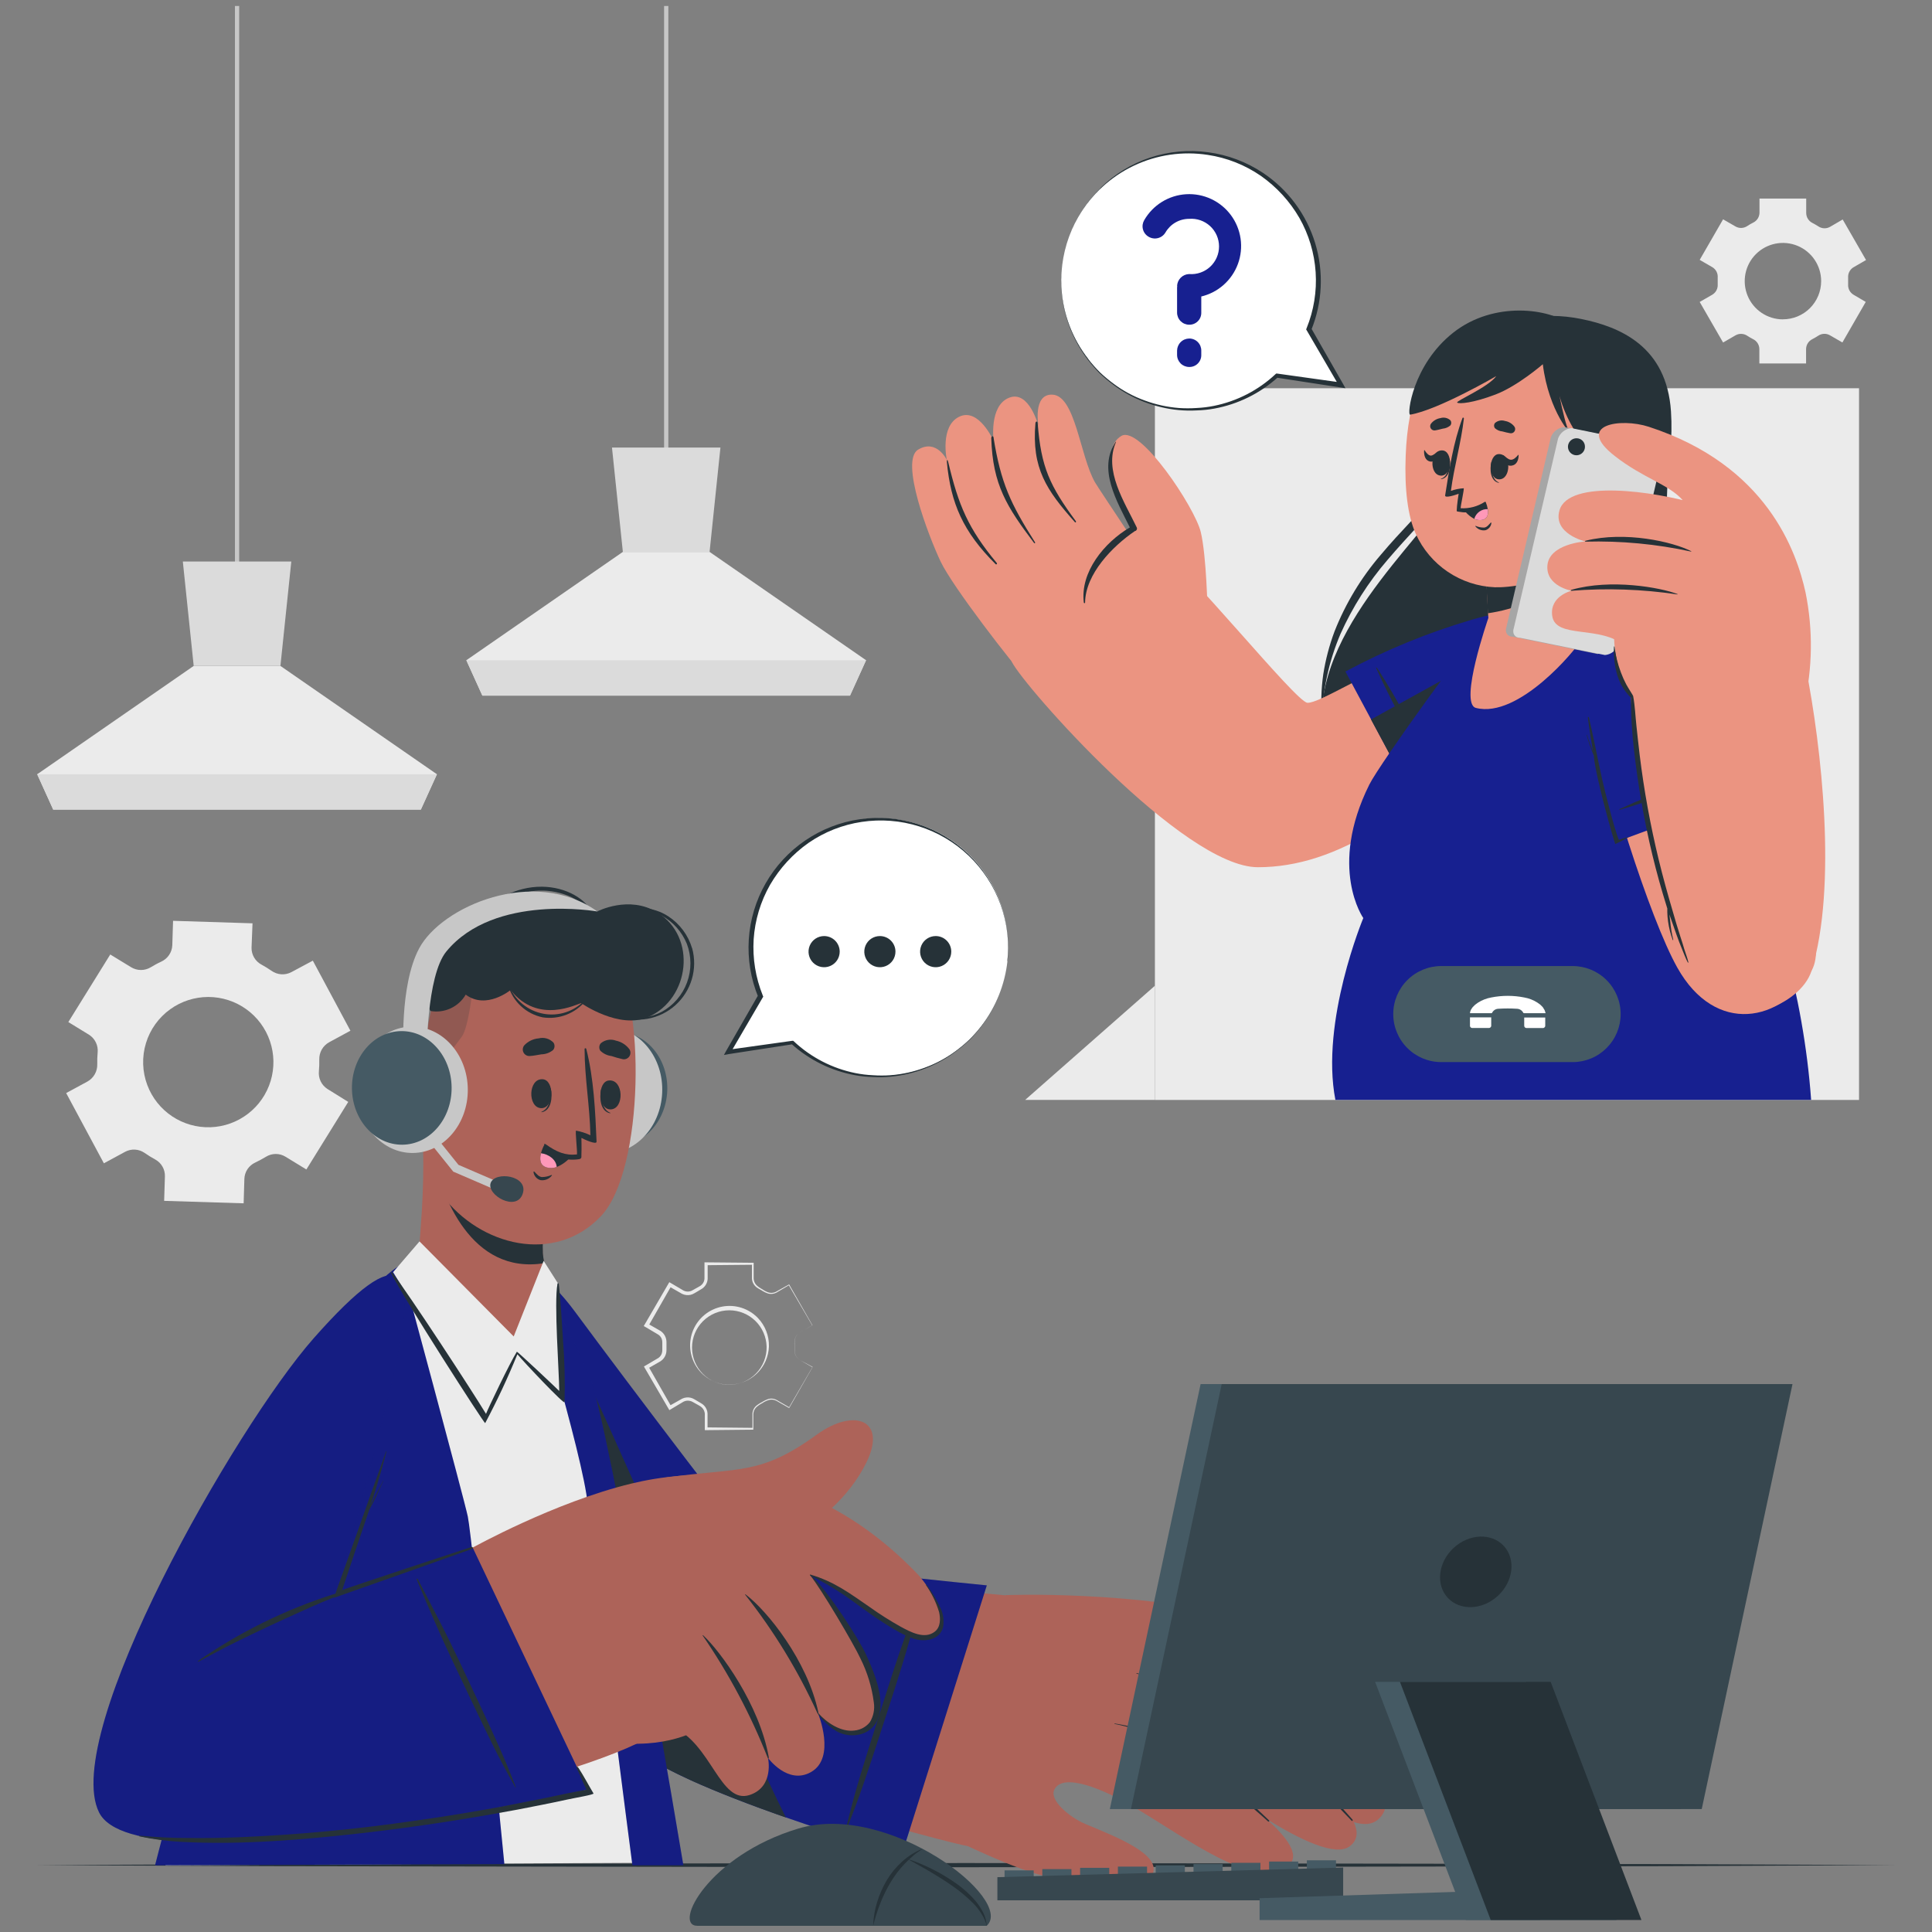 <svg width="250" height="250" viewBox="0 0 250 250" fill="none" xmlns="http://www.w3.org/2000/svg">
<rect x="0" y="0" width="250" height="250" fill="#808080" stroke="none"/>
<path d="M30.951 0.775H30.401V75.255H30.951V0.775Z" fill="#C7C7C7"/>
<path d="M56.538 100.188L54.46 104.76H6.886L4.814 100.188L25.065 86.169H36.287L56.538 100.188Z" fill="#EBEBEB"/>
<path d="M37.694 72.661L36.287 86.169H25.065L23.658 72.661H37.694Z" fill="#DBDBDB"/>
<path d="M56.538 100.188L54.455 104.76H6.886L4.809 100.188H56.538Z" fill="#DBDBDB"/>
<path d="M86.482 0.775H85.933V60.505H86.482V0.775Z" fill="#C7C7C7"/>
<path d="M112.069 85.433L109.992 90.01H62.418L60.346 85.433L80.597 71.414H91.819L112.069 85.433Z" fill="#EBEBEB"/>
<path d="M93.225 57.911L91.819 71.414H80.597L79.19 57.911H93.225Z" fill="#DBDBDB"/>
<path d="M112.069 85.438L109.987 90.01H62.418L60.34 85.438H112.069Z" fill="#DBDBDB"/>
<path d="M14.267 123.511L8.842 132.254L11.535 133.903C11.913 134.148 12.215 134.493 12.409 134.899C12.603 135.306 12.681 135.757 12.634 136.205C12.59 136.704 12.574 137.205 12.585 137.706C12.6 138.161 12.489 138.612 12.264 139.009C12.039 139.406 11.709 139.733 11.31 139.953L8.562 141.442L13.442 150.532L16.19 149.043C16.581 148.833 17.022 148.735 17.465 148.759C17.908 148.783 18.336 148.929 18.701 149.18C19.15 149.493 19.616 149.782 20.097 150.043C20.488 150.258 20.811 150.577 21.03 150.966C21.25 151.354 21.357 151.795 21.339 152.241L21.24 155.39L31.528 155.709L31.621 152.549C31.636 152.102 31.774 151.669 32.02 151.296C32.267 150.923 32.612 150.627 33.017 150.439C33.259 150.323 33.495 150.202 33.731 150.076C33.968 149.949 34.199 149.818 34.424 149.68C34.803 149.447 35.24 149.323 35.685 149.323C36.13 149.323 36.567 149.447 36.946 149.68L39.645 151.329L45.063 142.586L42.365 140.909C41.987 140.664 41.684 140.32 41.49 139.913C41.296 139.507 41.219 139.055 41.266 138.607C41.31 138.11 41.326 137.611 41.315 137.112C41.3 136.656 41.412 136.204 41.638 135.807C41.864 135.411 42.196 135.084 42.596 134.864L45.343 133.375L40.48 124.308L37.699 125.797C37.296 126.008 36.842 126.103 36.388 126.071C35.933 126.039 35.497 125.881 35.127 125.616C34.715 125.33 34.286 125.066 33.852 124.83C33.452 124.621 33.118 124.305 32.888 123.916C32.658 123.528 32.541 123.083 32.55 122.631L32.676 119.477L22.394 119.153L22.295 122.313C22.277 122.764 22.133 123.201 21.881 123.576C21.629 123.95 21.278 124.247 20.866 124.434C20.636 124.538 20.41 124.654 20.185 124.775C19.96 124.896 19.74 125.022 19.526 125.154C19.14 125.391 18.695 125.517 18.242 125.517C17.789 125.517 17.345 125.391 16.959 125.154L14.267 123.511ZM22.037 130.589C23.468 129.562 25.185 129.01 26.946 129.008C28.707 129.007 30.425 129.558 31.857 130.583C33.289 131.608 34.365 133.056 34.932 134.723C35.499 136.391 35.53 138.194 35.02 139.88C34.51 141.566 33.485 143.049 32.088 144.123C30.692 145.196 28.994 145.805 27.234 145.864C25.473 145.923 23.739 145.429 22.273 144.452C20.808 143.474 19.686 142.063 19.064 140.415C18.409 138.678 18.345 136.774 18.882 134.997C19.42 133.22 20.529 131.671 22.037 130.589Z" fill="#EBEBEB"/>
<path d="M239.856 38.144C239.625 38.009 239.437 37.813 239.312 37.577C239.186 37.341 239.129 37.075 239.147 36.809C239.147 36.66 239.147 36.512 239.147 36.364C239.147 36.215 239.147 36.061 239.147 35.913C239.129 35.646 239.186 35.38 239.312 35.145C239.437 34.909 239.625 34.712 239.856 34.578L241.466 33.649L238.443 28.401L236.811 29.351C236.579 29.484 236.315 29.55 236.048 29.54C235.78 29.53 235.521 29.446 235.3 29.296C235.047 29.137 234.789 28.983 234.519 28.846C234.282 28.726 234.081 28.544 233.941 28.318C233.8 28.092 233.725 27.831 233.723 27.565V25.691H227.678V27.543C227.671 27.807 227.592 28.064 227.45 28.286C227.307 28.508 227.107 28.686 226.87 28.802C226.6 28.939 226.32 29.093 226.089 29.252C225.868 29.402 225.609 29.486 225.342 29.496C225.074 29.506 224.81 29.44 224.578 29.307L222.968 28.379L219.94 33.627L221.556 34.561C221.791 34.696 221.982 34.894 222.109 35.133C222.235 35.373 222.291 35.643 222.27 35.913C222.27 36.061 222.27 36.21 222.27 36.358C222.27 36.506 222.27 36.655 222.27 36.803C222.288 37.071 222.23 37.339 222.104 37.575C221.978 37.812 221.788 38.009 221.556 38.144L219.94 39.073L222.968 44.321L224.573 43.392C224.804 43.26 225.068 43.194 225.335 43.203C225.602 43.211 225.861 43.294 226.084 43.442C226.337 43.609 226.599 43.761 226.87 43.898C227.107 44.017 227.306 44.2 227.446 44.426C227.586 44.652 227.66 44.913 227.661 45.178V47.03H233.706V45.173C233.708 44.907 233.784 44.646 233.924 44.42C234.065 44.194 234.265 44.012 234.503 43.892C234.773 43.754 235.035 43.602 235.289 43.436C235.51 43.288 235.769 43.206 236.035 43.197C236.301 43.188 236.564 43.254 236.795 43.387L238.405 44.315L241.427 39.067L239.856 38.144ZM230.711 41.326C229.733 41.326 228.777 41.036 227.963 40.492C227.15 39.949 226.516 39.176 226.142 38.273C225.767 37.369 225.669 36.374 225.86 35.415C226.051 34.456 226.522 33.574 227.214 32.883C227.905 32.191 228.787 31.72 229.746 31.529C230.706 31.338 231.7 31.436 232.604 31.811C233.508 32.185 234.28 32.819 234.823 33.632C235.367 34.446 235.657 35.402 235.657 36.38C235.656 37.03 235.527 37.674 235.277 38.275C235.027 38.875 234.662 39.421 234.201 39.88C233.74 40.339 233.193 40.702 232.591 40.949C231.989 41.196 231.345 41.323 230.695 41.32L230.711 41.326Z" fill="#EBEBEB"/>
<path d="M103.524 176.003C103.309 175.877 103.13 175.698 103.005 175.482C102.879 175.266 102.812 175.022 102.809 174.773C102.809 174.525 102.809 174.283 102.809 174.036C102.783 173.788 102.798 173.537 102.853 173.294C102.914 173.051 103.04 172.829 103.216 172.651C103.403 172.488 103.61 172.349 103.832 172.239L105.112 171.492V171.519L102.057 166.287H102.128L100.446 167.277C100.137 167.431 99.784 167.474 99.446 167.398C99.129 167.299 98.827 167.154 98.55 166.969L98.133 166.733C97.979 166.652 97.839 166.546 97.721 166.419C97.477 166.166 97.329 165.836 97.303 165.485V163.534L97.429 163.661L91.384 163.716L91.571 163.534V165.491C91.554 165.771 91.465 166.043 91.313 166.28C91.161 166.516 90.951 166.71 90.703 166.843L90.291 167.09L89.879 167.332C89.719 167.432 89.545 167.506 89.362 167.551C88.992 167.633 88.605 167.588 88.263 167.425L86.559 166.452L86.889 166.364L83.883 171.624L83.784 171.255L85.488 172.234C85.727 172.398 85.922 172.62 86.053 172.879C86.185 173.139 86.249 173.427 86.241 173.717V174.201V174.679C86.244 174.865 86.218 175.051 86.164 175.229C86.049 175.6 85.811 175.92 85.488 176.135L83.784 177.114L83.878 176.767L86.878 182.027L86.57 181.944L88.279 180.982C88.623 180.822 89.01 180.781 89.379 180.867C89.555 180.913 89.724 180.985 89.879 181.081L90.296 181.329L90.708 181.57C90.868 181.658 91.013 181.772 91.137 181.906C91.385 182.176 91.532 182.523 91.555 182.889V184.851L91.406 184.703L97.451 184.763L97.364 184.851V182.9C97.389 182.558 97.533 182.236 97.77 181.988C98.019 181.769 98.297 181.584 98.594 181.439C98.869 181.258 99.167 181.116 99.479 181.015C99.807 180.937 100.152 180.978 100.452 181.131L102.139 182.109H102.101L105.145 176.872L103.524 176.003ZM103.524 176.003L105.134 176.927L102.128 182.18V182.208L100.435 181.246C100.148 181.107 99.822 181.072 99.512 181.147C99.195 181.243 98.894 181.388 98.622 181.576C98.335 181.721 98.071 181.906 97.836 182.125C97.623 182.356 97.497 182.653 97.479 182.966V184.912V185H97.391L91.346 185.06H91.203V184.873V182.933C91.18 182.647 91.06 182.377 90.862 182.169C90.762 182.067 90.647 181.98 90.522 181.911L90.093 181.669L89.664 181.428C89.544 181.355 89.412 181.303 89.274 181.274C88.998 181.212 88.709 181.247 88.455 181.373L86.807 182.356L86.614 182.472L86.499 182.274L83.449 177.042L83.323 176.822L83.542 176.696L85.191 175.723C85.41 175.573 85.571 175.351 85.647 175.097C85.685 174.968 85.703 174.835 85.702 174.701V174.206V173.712C85.703 173.578 85.685 173.445 85.647 173.316C85.57 173.063 85.407 172.845 85.186 172.701L83.537 171.723L83.3 171.591L83.438 171.36L86.482 166.128L86.609 165.914L86.818 166.035L88.466 167.007C88.712 167.128 88.991 167.161 89.258 167.101C89.392 167.073 89.521 167.021 89.637 166.947L90.066 166.705L90.5 166.463C90.622 166.399 90.733 166.315 90.829 166.216C91.024 166.014 91.141 165.749 91.159 165.469V163.54V163.347H91.34L97.385 163.402H97.523V163.529V165.469C97.543 165.771 97.665 166.058 97.869 166.282C98.1 166.501 98.361 166.686 98.644 166.832C98.903 167.016 99.188 167.161 99.49 167.26C99.791 167.331 100.107 167.299 100.386 167.167L102.084 166.216L102.128 166.189V166.233L105.134 171.492L103.848 172.228C103.627 172.335 103.422 172.472 103.238 172.635C103.062 172.806 102.937 173.023 102.875 173.261C102.818 173.502 102.801 173.751 102.826 173.998C102.826 174.245 102.826 174.492 102.826 174.734C102.82 174.988 102.882 175.24 103.004 175.463C103.127 175.685 103.306 175.872 103.524 176.003Z" fill="#EBEBEB"/>
<path d="M94.379 179.185C93.538 179.182 92.71 178.97 91.97 178.569C91.23 178.168 90.601 177.59 90.138 176.886C89.676 176.183 89.395 175.376 89.321 174.537C89.246 173.699 89.38 172.855 89.711 172.081C90.042 171.307 90.559 170.627 91.217 170.101C91.875 169.576 92.652 169.221 93.48 169.069C94.308 168.918 95.16 168.973 95.962 169.231C96.763 169.488 97.488 169.94 98.072 170.546C99.017 171.534 99.531 172.856 99.501 174.223C99.457 175.547 98.901 176.803 97.95 177.725C96.999 178.648 95.727 179.165 94.401 179.169L94.379 179.185ZM94.379 179.185C95.023 179.185 95.66 179.056 96.252 178.805C96.845 178.555 97.382 178.188 97.831 177.728C98.28 177.267 98.632 176.721 98.868 176.122C99.102 175.523 99.215 174.883 99.199 174.239C99.162 172.984 98.637 171.793 97.737 170.918C96.836 170.042 95.63 169.553 94.374 169.552C93.094 169.552 91.867 170.06 90.962 170.965C90.057 171.87 89.549 173.097 89.549 174.377C89.549 175.656 90.057 176.884 90.962 177.789C91.867 178.693 93.094 179.202 94.374 179.202L94.379 179.185Z" fill="#EBEBEB"/>
<path d="M4.517 241.345L34.638 241.213L64.759 241.163L125 241.075L185.242 241.163L215.362 241.213L245.483 241.345L215.362 241.482L185.242 241.531L125 241.619L64.759 241.531L34.638 241.482L4.517 241.345Z" fill="#263238"/>
<path d="M240.559 50.24H149.444V142.333H240.559V50.24Z" fill="#EBEBEB"/>
<path d="M191.336 44.684C194.375 41.117 199.579 40.26 204.613 41.276C209.647 42.293 215.675 44.832 216.225 53.251C216.676 60.087 214.576 66.754 214.576 74.381C214.576 82.009 223.21 100.589 209.394 109.657C196.98 117.801 171.827 110.322 171.052 93.555C170.442 80.267 186.203 67.979 187.863 62.72C189.523 57.461 188.006 48.586 191.336 44.684Z" fill="#263238"/>
<path d="M189.066 52.185C188.973 55.988 188.423 59.835 186.868 63.423C186.465 64.332 185.938 65.181 185.302 65.946C184.692 66.715 184.044 67.44 183.395 68.144C182.087 69.567 180.796 70.98 179.548 72.447C177.071 75.322 175.023 78.541 173.47 82.003C171.981 85.483 171.163 89.212 171.058 92.994C170.903 91.085 170.96 89.165 171.228 87.268C171.525 85.362 172.017 83.491 172.695 81.685C174.127 78.066 176.155 74.713 178.696 71.765C179.944 70.276 181.268 68.853 182.587 67.446C183.906 66.039 185.242 64.698 186.06 63.05C186.9 61.364 187.54 59.586 187.967 57.752C188.449 55.921 188.817 54.062 189.066 52.185Z" fill="#263238"/>
<path d="M215.879 58.994C215.785 62.874 215.538 66.748 215.642 70.6C215.688 72.519 215.849 74.433 216.126 76.332C216.412 78.201 216.972 80.069 217.44 81.96C217.907 83.85 218.324 85.768 218.632 87.702C218.929 89.646 219.055 91.612 219.006 93.577C218.916 95.552 218.546 97.504 217.907 99.375C217.169 101.213 216.068 102.884 214.67 104.288C215.895 102.782 216.827 101.059 217.418 99.21C217.93 97.371 218.185 95.469 218.176 93.56C218.02 89.718 217.419 85.906 216.384 82.201C215.945 80.316 215.384 78.448 215.115 76.464C214.863 74.52 214.763 72.56 214.818 70.6C214.934 66.713 215.289 62.837 215.879 58.994Z" fill="#263238"/>
<path d="M195.892 91.621C183.252 105.535 172.937 112.218 162.771 112.218C153.104 112.218 132.452 88.746 130.935 85.652C129.627 82.982 146.581 68.369 149.186 70.188C153.582 73.233 167.684 90.857 169.178 90.939C170.673 91.022 176.18 87.383 189.44 81.174C197.496 77.409 204.685 81.976 195.892 91.621Z" fill="#EB9481"/>
<path d="M132.903 87.966C131.045 85.955 123.247 75.914 121.703 72.639C120.159 69.364 116.416 59.615 118.807 58.181C121.197 56.746 122.516 59.511 122.516 59.511C122.516 59.511 121.587 55.147 124.126 53.922C126.665 52.696 128.578 57.065 128.578 57.065C128.578 57.065 127.951 52.515 130.567 51.471C133.183 50.426 134.381 55.153 134.381 55.153C134.381 55.153 133.612 51.014 136.129 51.064C139.157 51.124 139.712 58.911 141.684 62.401C142.13 63.192 151.901 77.788 151.901 77.788L132.903 87.966Z" fill="#EB9481"/>
<path d="M134.277 54.751C134.7 60.472 135.876 62.907 139.223 67.451C139.288 67.539 139.173 67.655 139.096 67.572C135.398 63.418 133.485 60.582 133.985 54.757C134.024 54.471 134.255 54.477 134.277 54.751Z" fill="#263238"/>
<path d="M128.561 56.614C129.517 62.522 130.759 65.171 133.941 70.188C133.985 70.26 133.87 70.342 133.82 70.276C130.298 65.611 128.451 62.736 128.27 56.708C128.259 56.433 128.517 56.34 128.561 56.614Z" fill="#263238"/>
<path d="M122.692 59.763C124.033 65.418 125.28 68.38 128.984 72.853C129.072 72.963 128.924 73.101 128.831 73.002C124.61 68.803 123.027 65.116 122.527 59.813C122.494 59.461 122.61 59.406 122.692 59.763Z" fill="#263238"/>
<path d="M156.259 79.184C156.259 79.184 156.132 71.991 155.379 68.842C154.626 65.693 147.532 54.999 145.108 56.406C142.014 58.219 144.905 65.198 146.757 68.441C146.757 68.441 139.613 72.639 140.585 78.102C141.558 83.564 156.259 79.184 156.259 79.184Z" fill="#EB9481"/>
<path d="M144.421 57.18C142.773 60.873 145.52 64.968 147.087 68.237C147.112 68.284 147.125 68.337 147.126 68.39C147.127 68.443 147.115 68.496 147.091 68.544C147.068 68.592 147.033 68.633 146.99 68.665C146.947 68.697 146.897 68.718 146.845 68.726C143.954 70.688 140.453 74.288 140.41 77.97C140.41 77.992 140.401 78.013 140.385 78.028C140.37 78.043 140.349 78.052 140.327 78.052C140.305 78.052 140.284 78.043 140.269 78.028C140.253 78.013 140.245 77.992 140.245 77.97C139.756 74.013 142.904 70.188 146.202 68.248C144.553 64.912 141.987 60.692 144.388 57.147L144.421 57.18Z" fill="#263238"/>
<path d="M174.097 86.894L184.252 105.843C184.252 105.843 198.024 92.472 200.222 86.894C202.42 81.317 200.052 77.266 190.253 80.25C184.656 81.909 179.242 84.136 174.097 86.894Z" fill="#172090"/>
<path d="M186.599 101.892C186.099 100.864 185.659 99.803 185.137 98.781C184.615 97.759 184.093 96.748 183.549 95.748C182.45 93.725 181.351 91.697 180.208 89.703C179.559 88.603 178.878 87.471 178.169 86.405C178.141 86.356 178.048 86.405 178.075 86.444C179.938 90.615 182.197 94.61 184.45 98.578C185.104 99.726 185.846 100.82 186.527 101.952C186.549 101.979 186.626 101.93 186.599 101.892Z" fill="#263238"/>
<path d="M200.222 86.894C198.024 92.472 184.252 105.843 184.252 105.843L177.41 93.099L199.98 80.618C201.277 81.97 201.261 84.262 200.222 86.894Z" fill="#263238"/>
<path d="M176.41 118.796C176.41 118.796 170.827 132.161 172.8 142.327H234.36C232.36 114.69 218.583 90.939 210.444 83.251C203.882 77.052 196.974 77.607 192.166 80.778C191.034 81.531 178.543 98.792 177.191 101.523C171.827 112.3 176.41 118.796 176.41 118.796Z" fill="#172090"/>
<path d="M192.594 79.965C192.594 79.965 188.748 91.027 190.979 91.604C196.529 93.033 203.976 83.971 204.421 83.048C204.531 82.811 205.025 76.618 205.393 71.798C205.63 68.699 205.811 66.165 205.811 66.165L192.116 70.864L192.556 79.355L192.594 79.965Z" fill="#EB9481"/>
<path d="M192.094 70.864L192.534 79.355C195.32 78.964 201.448 77.453 205.371 71.798C205.608 68.699 205.789 66.165 205.789 66.165L204.075 66.715L192.094 70.864Z" fill="#263238"/>
<path d="M181.895 58.977C181.73 63.291 182.159 66.781 183.208 69.1C184.108 71.081 185.538 72.774 187.342 73.99C189.145 75.207 191.251 75.899 193.424 75.991C195.073 76.052 199.821 75.618 203.256 73.002C205.927 70.969 207.537 67.303 208.449 60.857C210.537 46.118 203.794 41.161 197.15 40.568C190.506 39.974 182.444 44.107 181.895 58.977Z" fill="#EB9481"/>
<path d="M185.703 55.691C186.049 55.642 186.368 55.543 186.703 55.466C187.068 55.433 187.412 55.285 187.687 55.043C187.756 54.949 187.793 54.835 187.793 54.718C187.793 54.602 187.756 54.488 187.687 54.394C187.516 54.235 187.306 54.124 187.078 54.073C186.85 54.022 186.613 54.032 186.39 54.103C185.916 54.178 185.487 54.427 185.187 54.801C185.116 54.887 185.073 54.993 185.064 55.105C185.055 55.217 185.08 55.328 185.136 55.425C185.192 55.522 185.277 55.599 185.378 55.647C185.479 55.694 185.593 55.71 185.703 55.691Z" fill="#263238"/>
<path d="M195.414 56.059C195.076 56 194.743 55.923 194.414 55.828C194.049 55.798 193.705 55.647 193.435 55.4C193.367 55.306 193.329 55.192 193.329 55.076C193.329 54.959 193.367 54.846 193.435 54.751C193.608 54.593 193.819 54.483 194.048 54.434C194.277 54.385 194.515 54.398 194.738 54.471C195.215 54.547 195.647 54.8 195.947 55.18C196.016 55.268 196.056 55.375 196.063 55.486C196.069 55.598 196.042 55.709 195.984 55.804C195.926 55.899 195.841 55.975 195.739 56.021C195.637 56.066 195.523 56.08 195.414 56.059Z" fill="#263238"/>
<path d="M192.985 59.774C192.985 59.736 193.062 59.824 193.062 59.868C192.979 60.873 193.062 62.066 193.957 62.428C193.957 62.428 193.957 62.489 193.957 62.483C192.836 62.275 192.748 60.714 192.985 59.774Z" fill="#263238"/>
<path d="M193.941 58.758C195.589 58.714 195.546 61.983 194.029 62.027C192.512 62.071 192.594 58.796 193.941 58.758Z" fill="#263238"/>
<path d="M194.584 58.939C194.864 59.126 195.133 59.456 195.485 59.489C195.837 59.522 196.189 59.192 196.452 58.862C196.48 58.829 196.507 58.862 196.507 58.901C196.507 59.527 196.265 60.17 195.59 60.258C194.914 60.346 194.545 59.774 194.391 59.159C194.364 59.027 194.468 58.862 194.584 58.939Z" fill="#263238"/>
<path d="M187.572 59.346C187.572 59.307 187.495 59.395 187.495 59.434C187.495 60.45 187.39 61.632 186.473 61.95C186.445 61.95 186.445 62.011 186.473 62.005C187.599 61.852 187.764 60.302 187.572 59.346Z" fill="#263238"/>
<path d="M186.67 58.285C185.022 58.159 184.906 61.428 186.418 61.544C187.929 61.659 188.033 58.395 186.67 58.285Z" fill="#263238"/>
<path d="M186 58.477C185.736 58.642 185.45 58.944 185.159 58.956C184.868 58.967 184.549 58.598 184.335 58.252C184.335 58.214 184.285 58.252 184.28 58.285C184.241 58.911 184.417 59.566 185.016 59.714C185.615 59.862 185.983 59.324 186.154 58.708C186.165 58.587 186.082 58.411 186 58.477Z" fill="#263238"/>
<path d="M192.886 67.644C192.649 67.891 192.419 68.226 192.056 68.27C191.679 68.273 191.305 68.2 190.957 68.056C190.95 68.05 190.942 68.047 190.933 68.048C190.924 68.048 190.916 68.052 190.91 68.059C190.904 68.065 190.901 68.074 190.902 68.083C190.902 68.091 190.906 68.1 190.913 68.105C191.065 68.299 191.267 68.449 191.497 68.538C191.728 68.627 191.977 68.652 192.221 68.611C192.424 68.547 192.604 68.427 192.74 68.263C192.875 68.099 192.96 67.899 192.985 67.688C192.988 67.675 192.986 67.662 192.981 67.65C192.975 67.639 192.965 67.629 192.954 67.624C192.942 67.619 192.929 67.618 192.916 67.622C192.904 67.625 192.893 67.633 192.886 67.644Z" fill="#263238"/>
<path d="M188.748 63.89C188.748 63.89 188.506 65.402 188.495 66.116C188.495 66.182 188.665 66.215 188.907 66.237C188.907 66.237 188.907 66.237 188.935 66.237C189.541 66.357 190.169 66.309 190.75 66.097C191.331 65.886 191.844 65.52 192.232 65.039C192.281 64.973 192.193 64.896 192.127 64.94C191.204 65.541 190.112 65.831 189.011 65.764C188.968 65.561 189.512 63.193 189.396 63.181C188.834 63.216 188.279 63.329 187.748 63.517C188.16 60.357 189.072 57.29 189.429 54.141C189.429 54.032 189.281 53.993 189.248 54.092C188.061 57.235 187.511 60.862 187 64.11C186.956 64.522 188.44 64.011 188.748 63.89Z" fill="#263238"/>
<path d="M189.363 65.863C189.715 66.402 190.199 66.841 190.77 67.138C191.085 67.288 191.437 67.338 191.781 67.281C192.534 67.144 192.605 66.468 192.518 65.88C192.464 65.567 192.375 65.261 192.254 64.967C191.411 65.567 190.398 65.881 189.363 65.863Z" fill="#263238"/>
<path d="M190.77 67.138C191.085 67.288 191.437 67.338 191.781 67.281C192.534 67.144 192.605 66.468 192.518 65.88C192.127 65.862 191.742 65.977 191.425 66.205C191.108 66.434 190.877 66.762 190.77 67.138Z" fill="#FF98B9"/>
<path d="M208.18 59.532C206.558 59.582 201.959 55.537 201.123 47.767C201.123 47.767 202.36 54.691 202.975 55.664C203.591 56.636 200.404 53.383 199.64 47.129C199.64 47.129 196.397 49.954 193.507 51.053C190.616 52.152 188.808 52.295 188.561 52.097C188.314 51.899 192.562 50.13 193.617 48.668C193.617 48.668 186.071 53.064 182.466 53.658C182.049 53.724 182.752 47.234 188.033 43.057C193.314 38.88 200.574 39.925 203.179 42.013C203.179 42.013 206.025 42.161 209.455 46.035C212.884 49.91 209.922 59.477 208.18 59.532Z" fill="#263238"/>
<path d="M206.042 61.907C206.042 61.907 209.059 57.109 211.219 58.164C213.378 59.219 211.274 66.061 208.85 67.1C208.549 67.256 208.218 67.349 207.88 67.373C207.541 67.398 207.201 67.354 206.88 67.243C206.559 67.133 206.264 66.959 206.012 66.731C205.76 66.503 205.557 66.227 205.415 65.918L206.042 61.907Z" fill="#EB9481"/>
<path d="M210.565 60.126C210.609 60.126 210.614 60.175 210.565 60.192C208.867 60.978 208.037 62.632 207.476 64.33C207.965 63.66 208.647 63.275 209.537 63.846C209.581 63.874 209.537 63.951 209.493 63.94C209.187 63.865 208.866 63.885 208.571 63.997C208.277 64.109 208.023 64.307 207.844 64.566C207.548 65.011 207.298 65.484 207.097 65.979C207.026 66.138 206.74 66.072 206.795 65.891C206.792 65.876 206.792 65.861 206.795 65.847C206.641 63.627 208.207 60.45 210.565 60.126Z" fill="#263238"/>
<path d="M215.208 86.268C221.297 93.297 238.366 118.741 234.41 125.616C230.612 132.21 222.001 134.068 217.044 125.209C213.477 118.873 207.482 99.968 205.992 90.901C204.783 83.559 209.581 79.767 215.208 86.268Z" fill="#EB9481"/>
<path d="M209.521 108.794L229.7 101.38C229.7 101.38 218.374 85.878 213.159 82.927C207.943 79.976 203.602 81.756 205.196 91.873C206.053 97.647 207.503 103.317 209.521 108.794Z" fill="#172090"/>
<path d="M226.117 98.501C225.018 98.858 223.919 99.144 222.82 99.517C221.721 99.891 220.665 100.27 219.599 100.672C217.44 101.474 215.285 102.276 213.148 103.139C211.95 103.623 210.752 104.145 209.581 104.694C209.526 104.694 209.548 104.81 209.581 104.793C213.977 103.529 218.242 101.848 222.484 100.171C223.715 99.682 224.897 99.072 226.111 98.583C226.194 98.561 226.155 98.484 226.117 98.501Z" fill="#263238"/>
<path d="M210.658 108.321C210.259 108.41 209.867 108.531 209.488 108.684C208.938 107.491 207.636 102.249 207.333 100.902C206.729 98.221 206.234 95.511 205.602 92.829C205.602 92.753 205.454 92.775 205.465 92.829C205.652 94.319 205.883 95.803 206.141 97.275C205.866 96.572 205.591 95.863 205.377 95.143C205.379 95.138 205.38 95.133 205.38 95.127C205.379 95.122 205.377 95.117 205.374 95.112C205.371 95.107 205.367 95.103 205.362 95.101C205.358 95.098 205.352 95.097 205.347 95.097C205.341 95.097 205.336 95.098 205.331 95.101C205.326 95.103 205.322 95.107 205.319 95.112C205.316 95.117 205.314 95.122 205.314 95.127C205.313 95.133 205.314 95.138 205.317 95.143C205.566 96.037 205.873 96.915 206.234 97.77C206.449 100.518 208.949 109.25 209.02 109.217C209.586 108.961 210.136 108.673 210.669 108.354C210.73 108.371 210.73 108.316 210.658 108.321Z" fill="#263238"/>
<path d="M200.678 56.592L194.936 81.108C194.688 81.828 195.057 82.405 195.76 82.394L206.723 84.625C207.108 84.59 207.474 84.446 207.779 84.21C208.085 83.975 208.317 83.657 208.449 83.295L214.192 58.78C214.439 58.06 214.071 57.483 213.367 57.499L202.404 55.263C202.02 55.298 201.654 55.441 201.348 55.677C201.042 55.912 200.81 56.23 200.678 56.592Z" fill="#A6A6A6"/>
<path d="M201.618 56.73L195.892 81.245C195.644 81.965 196.013 82.542 196.716 82.531L207.68 84.762C208.063 84.727 208.429 84.585 208.734 84.35C209.04 84.116 209.272 83.799 209.405 83.438L215.126 58.922C215.373 58.197 215.005 57.626 214.302 57.636L203.344 55.4C202.96 55.437 202.595 55.581 202.29 55.817C201.984 56.052 201.752 56.368 201.618 56.73Z" fill="#DBDBDB"/>
<path d="M205.091 57.785C205.097 58.005 205.036 58.221 204.917 58.406C204.798 58.591 204.626 58.736 204.424 58.823C204.222 58.909 203.998 58.933 203.783 58.891C203.567 58.849 203.368 58.743 203.213 58.587C203.058 58.431 202.953 58.232 202.913 58.016C202.872 57.8 202.896 57.577 202.984 57.375C203.071 57.173 203.217 57.002 203.403 56.884C203.589 56.766 203.805 56.707 204.025 56.713C204.308 56.715 204.579 56.828 204.779 57.029C204.979 57.23 205.091 57.502 205.091 57.785Z" fill="#263238"/>
<path d="M219.973 127.429C223.54 134.024 232.981 130.265 234.41 125.615C237.762 114.707 235.685 96.572 233.684 86.444C233.041 83.185 210.905 86.444 211.037 89.966C211.191 94.225 212.983 114.46 219.973 127.429Z" fill="#EB9481"/>
<path d="M233.437 91.285C234.552 86.48 234.619 81.49 233.635 76.656C232.47 71.386 228.661 60.208 213.351 55.224C209.718 54.037 203.701 54.922 208.955 59.01C212.669 61.917 215.901 62.637 217.747 64.726C217.747 64.726 210.229 66.759 209.185 70.441C208.271 73.664 207.586 76.947 207.136 80.267C207.724 80.487 208.326 80.671 208.938 80.816C208.615 84.022 209.361 87.245 211.059 89.983L233.437 91.285Z" fill="#EB9481"/>
<path d="M231.717 71.804C229.442 70.155 224.573 66.649 219.577 65.209C214.038 63.561 202.942 61.967 201.788 66.061C200.942 69.067 205.124 70.062 205.124 70.062C205.124 70.062 200.398 70.359 200.228 73.238C200.074 75.865 203.355 76.442 203.355 76.442C203.355 76.442 200.519 77.112 200.854 79.673C201.261 82.745 207.147 80.833 210.251 83.592C210.949 84.196 231.717 71.804 231.717 71.804Z" fill="#EB9481"/>
<path d="M218.841 71.326C216.445 70.095 210.279 68.704 205.212 69.963C205.097 69.963 205.058 70.089 205.168 70.089C209.757 69.965 214.345 70.397 218.83 71.375C218.857 71.386 218.868 71.337 218.841 71.326Z" fill="#263238"/>
<path d="M217.049 76.865C214.851 76.019 208.449 74.865 203.36 76.316C203.245 76.349 203.212 76.453 203.322 76.448C207.904 76.082 212.514 76.24 217.06 76.92C217.068 76.919 217.074 76.914 217.078 76.908C217.082 76.902 217.084 76.894 217.082 76.887C217.081 76.88 217.077 76.874 217.07 76.869C217.064 76.865 217.057 76.864 217.049 76.865Z" fill="#263238"/>
<path d="M217.951 122.835C217.786 122.285 217.626 121.736 217.451 121.236C217.088 120.136 216.775 119.037 216.456 117.938C215.807 115.74 215.186 113.509 214.642 111.267C213.557 106.798 212.733 102.269 212.175 97.704C212.021 96.44 211.889 95.176 211.752 93.912C211.614 92.648 211.57 91.335 211.329 90.065C211.329 89.999 210.686 89.032 210.433 88.554C210.17 88.057 209.941 87.543 209.746 87.015C209.335 85.939 209.056 84.817 208.916 83.674C208.913 83.667 208.908 83.661 208.902 83.656C208.896 83.652 208.888 83.65 208.88 83.65C208.873 83.65 208.865 83.652 208.859 83.656C208.852 83.661 208.847 83.667 208.845 83.674C208.773 84.975 208.937 86.278 209.328 87.521C209.667 88.56 210.251 89.503 211.032 90.269C211.032 90.433 211.07 92.467 211.136 93.604C211.202 94.742 211.307 95.879 211.433 97.011C211.691 99.287 212.01 101.556 212.411 103.815C213.195 108.384 214.286 112.895 215.675 117.317C215.675 117.389 215.725 117.46 215.747 117.532C215.747 117.696 215.747 117.861 215.747 118.026C215.755 118.433 215.788 118.838 215.846 119.241C215.959 120.041 216.156 120.828 216.434 121.587C216.431 121.594 216.431 121.601 216.431 121.608C216.432 121.615 216.435 121.622 216.439 121.628C216.443 121.634 216.448 121.638 216.455 121.642C216.461 121.645 216.468 121.647 216.475 121.647C216.482 121.647 216.489 121.645 216.495 121.642C216.502 121.638 216.507 121.634 216.511 121.628C216.515 121.622 216.518 121.615 216.519 121.608C216.52 121.601 216.519 121.594 216.516 121.587C216.321 120.793 216.189 119.984 216.121 119.169L216.022 118.334C216.324 119.224 216.643 120.115 216.956 120.999C217.176 121.615 217.401 122.214 217.654 122.813C217.907 123.412 218.104 123.994 218.401 124.549C218.401 124.593 218.489 124.549 218.478 124.516C218.341 123.928 218.121 123.39 217.951 122.835Z" fill="#263238"/>
<path d="M149.444 142.327V127.555L132.655 142.327H149.444Z" fill="#EBEBEB"/>
<path d="M63.16 173.646C67.996 194.688 77.997 219.912 82.267 224.006C87.669 229.183 123.406 238.679 125.187 238.872C129.583 239.317 138.448 207.547 133.743 206.86C126.599 205.827 100.573 204.415 99.018 202.816C97.462 201.217 86.416 187.291 75.129 171.646C67.336 160.836 60.154 160.589 63.16 173.646Z" fill="#AD6359"/>
<path d="M121.648 237.157C122.17 237.421 129.638 241.18 134.255 242.515C137.7 243.515 147.691 246.126 149.169 242.438C150.18 239.932 144.482 237.707 140.492 236.041C138.387 235.162 135.793 232.964 136.414 231.612C137.513 229.249 142.915 231.612 146.476 233.689C153.362 237.69 162.534 244.895 166.738 241.383C168.326 240.064 166.48 237.657 163.782 235.3C168.178 238.047 172.838 240.3 174.657 238.905C175.707 238.108 175.756 237.014 175.174 235.772C176.526 236.212 177.718 236.124 178.554 235.223C179.977 233.728 179.284 231.53 177.724 229.271C177.992 229.243 178.249 229.152 178.475 229.005C178.7 228.858 178.887 228.659 179.021 228.425C182.038 223.825 166.931 210.619 161.715 209.383C146.356 205.728 130.166 206.41 130.166 206.41C124.132 211.251 121.631 237.146 121.648 237.157Z" fill="#AD6359"/>
<path d="M144.234 223.017C147.892 223.588 151.385 224.932 154.483 226.957C158.38 229.529 160.963 232.541 164.227 235.569C164.24 235.586 164.246 235.607 164.246 235.629C164.245 235.65 164.237 235.671 164.222 235.687C164.208 235.703 164.189 235.714 164.168 235.717C164.146 235.721 164.125 235.717 164.106 235.706C162.551 234.266 156.099 228.848 154.434 227.617C151.422 225.351 147.934 223.798 144.234 223.078C144.185 223.072 144.196 223.006 144.234 223.017Z" fill="#263238"/>
<path d="M147.097 216.494C151.137 217.593 155.275 218.692 159.023 220.627C163.122 222.715 166.332 226.122 169.464 229.419C171.362 231.387 173.214 233.402 175.02 235.464C175.091 235.552 174.976 235.69 174.899 235.602C171.697 232.217 168.4 228.919 165.007 225.71C161.867 222.73 158.169 220.399 154.126 218.852C151.818 217.967 149.444 217.269 147.07 216.566C147.037 216.555 147.054 216.483 147.097 216.494Z" fill="#263238"/>
<path d="M151.411 210.795C155.335 211.603 158.759 212.29 162.232 214.389C166.832 217.176 171.272 221.863 172.827 223.528C174.547 225.364 176.207 227.254 177.834 229.172C177.9 229.249 177.768 229.37 177.696 229.293C173.968 225.088 169.972 221.128 165.733 217.439C163.738 215.653 161.481 214.185 159.039 213.087C156.564 212.115 154.01 211.358 151.406 210.823C151.406 210.823 151.378 210.79 151.411 210.795Z" fill="#263238"/>
<path d="M127.693 205.146L116.702 239.965C116.702 239.965 86.944 231.469 81.531 225.606C76.118 219.742 66.056 189.462 63.105 174.783C60.154 160.105 67.573 160.495 74.392 169.722C81.212 178.949 98.193 201.403 99.122 201.893C100.051 202.382 127.693 205.146 127.693 205.146Z" fill="#172090"/>
<path opacity="0.1" d="M127.693 205.146L116.702 239.965C116.702 239.965 86.944 231.469 81.531 225.606C76.118 219.742 66.056 189.462 63.105 174.783C60.154 160.105 67.573 160.495 74.392 169.722C81.212 178.949 98.193 201.403 99.122 201.893C100.051 202.382 127.693 205.146 127.693 205.146Z" fill="black"/>
<path d="M113.844 224.496C115.18 220.39 116.543 216.296 117.719 212.142C118.389 209.784 119.071 207.421 119.719 205.058C119.747 204.965 119.598 204.915 119.565 205.003C118.065 209.07 116.57 213.153 115.257 217.285C113.943 221.418 112.608 225.529 111.355 229.634C110.646 231.986 110.003 234.349 109.437 236.739C109.437 236.783 109.503 236.811 109.519 236.767C111.157 232.75 112.503 228.628 113.844 224.496Z" fill="#263238"/>
<path d="M101.694 235.179L100.375 234.717C97.897 233.832 95.369 232.882 92.989 231.909C92.681 231.788 92.379 231.662 92.082 231.535C91.604 231.337 91.126 231.134 90.665 230.931L89.972 230.628L89.725 230.518L89.01 230.189C88.065 229.755 87.169 229.32 86.334 228.881L85.784 228.573C84.479 227.901 83.248 227.093 82.114 226.161C82.009 226.067 81.905 225.974 81.811 225.88C81.718 225.787 81.619 225.693 81.537 225.606C76.096 219.742 66.061 189.462 63.11 174.783L63.011 174.278V174.168C62.813 173.069 62.638 171.673 62.495 170.178C62.083 162.875 65.539 161.682 69.809 164.892C80.454 187.736 96.759 225.485 101.694 235.179Z" fill="#263238"/>
<path d="M86.257 241.026L21.411 241.367C21.465 239.971 30.698 199.139 38.04 184.071C47.454 164.749 52.328 163.188 55.202 162.155C58.912 160.825 65.517 161.484 67.083 162.226C68.864 163.056 74.524 172.937 76.552 180.186C80.608 194.765 87.169 240.136 86.257 241.026Z" fill="#EBEBEB"/>
<path d="M51.877 163.683C51.877 163.683 60.121 194.21 60.533 196.238C61.154 199.183 65.264 241.213 65.264 241.213L20.064 241.367C20.064 241.367 29.928 202.459 37.27 185.423C45.283 166.738 51.877 163.683 51.877 163.683Z" fill="#172090"/>
<g opacity="0.1">
<path d="M51.877 163.683C51.877 163.683 60.121 194.21 60.533 196.238C61.154 199.183 65.264 241.213 65.264 241.213L20.064 241.367C20.064 241.367 29.928 202.459 37.27 185.423C45.283 166.738 51.877 163.683 51.877 163.683Z" fill="black"/>
</g>
<path d="M67.677 162.699C67.919 163.672 75.519 188.473 76.046 194.655C76.635 201.513 81.833 241.367 81.833 241.367H88.428C88.428 241.367 78.882 184.109 76.261 178.059C70.897 165.71 67.677 162.699 67.677 162.699Z" fill="#172090"/>
<path opacity="0.1" d="M67.677 162.699C67.919 163.672 75.519 188.473 76.046 194.655C76.635 201.513 81.833 241.367 81.833 241.367H88.428C88.428 241.367 78.882 184.109 76.261 178.059C70.897 165.71 67.677 162.699 67.677 162.699Z" fill="black"/>
<path d="M43.343 170.821C32.484 182.455 6.084 226.595 14.459 234.646C22.834 242.697 69.331 231.859 82.388 225.633C86.274 223.787 71.513 199.563 66.946 198.997C63.143 198.529 43.711 207.416 43.145 206.3C42.513 205.036 45.602 195.71 50.289 178.823C55.669 159.358 48.146 165.677 43.343 170.821Z" fill="#AD6359"/>
<path d="M86.246 191.182C95.687 189.863 98.336 190.979 105.695 185.637C110.536 182.131 114.856 183.719 112.091 189.286C107.574 198.398 95.748 202.651 91.209 202.948L86.246 191.182Z" fill="#AD6359"/>
<path d="M61.165 200.26C61.165 200.26 71.776 194.369 81.701 191.973C88.56 190.325 103.892 188.374 118.565 203.514C122.044 207.102 124.456 214.686 116.647 210.889C111.097 208.19 108.404 204.805 104.881 203.822C104.881 203.822 106.805 213.829 103.073 217.176C99.812 220.1 96.347 222.789 92.703 225.221C92.104 224.657 91.543 224.055 91.022 223.418C91.022 223.418 87.241 226.216 80.13 225.534L61.165 200.26Z" fill="#AD6359"/>
<path d="M88.505 191.468C91.802 193.177 98.677 196.919 103.249 201.942C108.332 207.525 116.614 219.637 112.454 223.374C109.41 226.095 105.859 221.726 105.859 221.726C105.859 221.726 108.228 227.457 104.936 229.309C101.941 231.002 99.38 227.474 99.38 227.474C99.38 227.474 100.221 231.194 97.017 232.266C93.17 233.552 92.038 225.54 87.01 223.473C85.861 222.979 88.505 191.468 88.505 191.468Z" fill="#AD6359"/>
<path d="M96.462 206.305C99.281 208.421 104.458 214.867 105.887 221.544C105.92 221.698 105.826 221.803 105.766 221.671C103.284 216.206 100.146 211.063 96.424 206.355C96.38 206.305 96.424 206.305 96.462 206.305Z" fill="#263238"/>
<path d="M90.978 211.598C93.225 213.675 98.265 220.555 99.479 227.375C99.507 227.529 99.402 227.628 99.353 227.49C97.152 221.906 94.326 216.589 90.928 211.642C90.895 211.609 90.928 211.57 90.978 211.598Z" fill="#263238"/>
<path d="M104.881 203.756C107.959 204.662 109.959 206.174 112.575 207.976C113.848 208.886 115.171 209.724 116.537 210.488C117.79 211.163 119.642 212.186 120.972 211.125C121.719 210.537 121.708 209.476 121.522 208.614C121.146 207.365 120.575 206.183 119.829 205.113C119.829 205.069 119.867 205.02 119.9 205.058C120.62 206.033 121.239 207.079 121.747 208.179C122.08 208.934 122.177 209.77 122.027 210.581C121.571 212.274 119.571 212.499 118.18 212.032C117.338 211.722 116.528 211.33 115.762 210.861C115.015 210.433 114.29 209.971 113.564 209.487C112.102 208.498 110.701 207.427 109.25 206.421C107.841 205.475 106.372 204.619 104.854 203.86C104.842 203.854 104.833 203.845 104.828 203.833C104.822 203.822 104.821 203.809 104.824 203.796C104.828 203.784 104.835 203.773 104.845 203.766C104.856 203.758 104.869 203.755 104.881 203.756Z" fill="#263238"/>
<path d="M111.327 214.582C110.531 212.829 106.217 205.52 104.821 203.827C104.816 203.819 104.814 203.809 104.815 203.799C104.816 203.789 104.82 203.78 104.827 203.773C104.834 203.766 104.843 203.762 104.853 203.76C104.863 203.759 104.873 203.761 104.881 203.767C107.283 206.042 111.135 212.081 112.025 214.016C112.916 215.95 113.938 218.374 113.938 220.5C113.938 223.715 111.806 224.347 111.02 224.484C110.079 224.655 109.109 224.496 108.272 224.034C107.293 223.436 106.447 222.643 105.788 221.704C105.755 221.66 105.816 221.599 105.854 221.643C106.953 222.913 108.822 224.16 110.564 223.929C110.95 223.893 111.325 223.779 111.667 223.595C112.009 223.411 112.31 223.16 112.553 222.858C113.029 222.085 113.212 221.166 113.07 220.269C112.813 218.289 112.224 216.366 111.327 214.582Z" fill="#263238"/>
<path d="M61.165 200.26L76.046 231.585C76.046 231.585 17.838 244.653 12.816 234.519C7.793 224.386 30.401 184.73 40.584 173.179C52.394 159.792 53.9 164.347 51.3 176.212C48.553 188.632 43.316 206.591 43.316 206.591L61.165 200.26Z" fill="#172090"/>
<path opacity="0.1" d="M61.165 200.26L76.046 231.585C76.046 231.585 17.838 244.653 12.816 234.519C7.793 224.386 30.401 184.73 40.584 173.179C52.394 159.792 53.9 164.347 51.3 176.212C48.553 188.632 43.316 206.591 43.316 206.591L61.165 200.26Z" fill="black"/>
<path d="M25.626 214.928C30.995 211.199 36.89 208.293 43.118 206.305C44.882 205.756 46.662 205.234 48.443 204.723C48.498 204.723 48.52 204.794 48.443 204.811C45.337 205.816 42.293 207.001 39.326 208.361C36.362 209.68 33.431 211.052 30.533 212.477C28.884 213.285 27.28 214.17 25.664 215.032C25.653 215.03 25.643 215.025 25.635 215.018C25.627 215.01 25.62 215.001 25.616 214.991C25.612 214.98 25.611 214.969 25.613 214.958C25.614 214.947 25.619 214.937 25.626 214.928Z" fill="#263238"/>
<path d="M61.011 200.178C60.72 200.255 44.799 205.514 44.277 205.756C44.343 205.514 47.201 197.051 47.63 195.809C47.668 195.688 47.706 195.562 47.75 195.441C48.036 194.891 48.333 194.342 48.602 193.792C48.943 193.072 49.284 192.341 49.619 191.594H49.586L48.487 193.721C48.316 194.045 48.157 194.38 47.998 194.716C48.278 193.842 48.547 192.962 48.816 192.078C49.245 190.676 49.63 189.259 50.009 187.841C50.009 187.791 49.954 187.78 49.938 187.841C49.091 190.308 48.168 192.748 47.316 195.216C46.464 197.683 43.189 206.756 43.217 206.756C43.244 206.756 60.747 200.568 61.088 200.431C61.105 200.426 61.12 200.418 61.133 200.406C61.147 200.395 61.158 200.382 61.166 200.367C61.174 200.351 61.179 200.335 61.181 200.317C61.183 200.3 61.181 200.283 61.176 200.266C61.171 200.249 61.163 200.234 61.151 200.221C61.14 200.207 61.127 200.196 61.112 200.188C61.096 200.18 61.08 200.175 61.062 200.173C61.045 200.171 61.028 200.173 61.011 200.178Z" fill="#263238"/>
<path d="M62.083 220.594C60.434 217.104 58.835 213.592 57.071 210.152C56.065 208.201 55.07 206.245 54.048 204.305C54.01 204.234 53.878 204.305 53.911 204.366C55.416 207.938 56.933 211.51 58.604 215.021C60.275 218.533 61.901 222 63.599 225.463C64.567 227.43 65.594 229.366 66.682 231.271C66.682 231.31 66.77 231.271 66.754 231.271C65.369 227.633 63.737 224.122 62.083 220.594Z" fill="#263238"/>
<path d="M76.799 232.068C76.217 231.101 75.481 229.716 74.859 228.771C74.695 228.524 74.502 228.573 74.634 228.831C75.079 229.711 75.448 230.694 75.882 231.579C75.068 231.744 74.233 231.887 73.431 232.057C72.486 232.255 71.546 232.458 70.6 232.651C68.747 233.017 66.893 233.383 65.039 233.75C61.28 234.45 57.507 235.065 53.718 235.596C46.129 236.708 38.488 237.425 30.824 237.745C28.681 237.822 26.532 237.86 24.389 237.833C22.275 237.838 20.162 237.736 18.058 237.525C17.998 237.525 17.987 237.619 18.058 237.63C19.869 238.012 21.706 238.251 23.554 238.344C25.494 238.437 27.439 238.481 29.384 238.459C33.231 238.415 37.117 238.163 40.969 237.811C48.608 237.108 56.224 236.074 63.775 234.739C65.893 234.373 68.005 233.975 70.111 233.546C71.177 233.332 72.238 233.118 73.299 232.882C74.359 232.645 76.898 232.233 76.799 232.068Z" fill="#263238"/>
<path d="M67.688 174.091C63.841 175.152 56.955 169.464 54.142 164.749C53.949 164.424 54.328 160.929 54.587 156.659C54.735 154.071 54.834 151.164 54.735 148.537C54.735 147.987 71.458 151.955 71.458 151.955C71.458 151.955 70.029 157.55 70.227 162.155C70.244 162.525 70.296 162.893 70.381 163.254C70.396 163.312 70.407 163.37 70.414 163.43C70.826 165.469 71.408 173.063 67.688 174.091Z" fill="#AD6359"/>
<path d="M55.757 148.603C56.691 153.043 59.868 163.732 68.716 163.606C69.283 163.6 69.849 163.549 70.408 163.452C70.415 163.391 70.415 163.331 70.408 163.27C70.327 162.909 70.273 162.541 70.249 162.171C70.056 157.561 71.48 151.961 71.48 151.961C71.48 151.961 59.379 149.103 55.757 148.603Z" fill="#263238"/>
<path d="M73.453 140.607C73.266 144.663 76.003 148.081 79.564 148.246C83.125 148.411 86.158 145.245 86.34 141.19C86.521 137.134 83.784 133.716 80.229 133.556C76.673 133.397 73.634 136.551 73.453 140.607Z" fill="#455A64"/>
<path d="M85.686 141.414C85.89 136.902 82.846 133.1 78.886 132.92C74.926 132.741 71.551 136.253 71.347 140.765C71.143 145.277 74.187 149.079 78.147 149.258C82.107 149.437 85.482 145.925 85.686 141.414Z" fill="#C7C7C7"/>
<path d="M56.917 127.495C54.037 132.924 53.856 150.186 57.241 154.703C62.148 161.243 71.793 163.644 77.739 157.396C83.526 151.318 83.361 128.819 79.432 124.549C73.656 118.246 61.17 119.477 56.917 127.495Z" fill="#AD6359"/>
<path d="M71.271 140.838C71.271 140.794 71.177 140.898 71.183 140.948C71.243 142.107 71.123 143.448 70.084 143.855C70.051 143.855 70.056 143.926 70.084 143.921C71.37 143.712 71.513 141.931 71.271 140.838Z" fill="#263238"/>
<path d="M70.205 139.651C68.331 139.552 68.27 143.305 70.002 143.393C71.733 143.481 71.777 139.733 70.205 139.651Z" fill="#263238"/>
<path d="M77.778 140.981C77.778 140.937 77.865 141.041 77.865 141.085C77.811 142.25 77.942 143.591 78.965 143.992C78.998 143.992 78.965 144.064 78.965 144.058C77.695 143.855 77.536 142.074 77.778 140.981Z" fill="#263238"/>
<path d="M78.838 139.81C80.707 139.695 80.795 143.448 79.058 143.553C77.322 143.657 77.266 139.876 78.838 139.81Z" fill="#263238"/>
<path d="M68.523 136.65C69.073 136.623 69.529 136.507 70.051 136.43C70.602 136.42 71.133 136.227 71.562 135.881C71.677 135.749 71.745 135.582 71.755 135.407C71.765 135.232 71.716 135.058 71.617 134.914C71.377 134.661 71.073 134.477 70.738 134.38C70.403 134.283 70.048 134.278 69.71 134.364C68.994 134.421 68.325 134.745 67.836 135.271C67.734 135.397 67.67 135.55 67.652 135.712C67.634 135.873 67.663 136.036 67.736 136.182C67.808 136.327 67.921 136.449 68.061 136.532C68.2 136.615 68.361 136.656 68.523 136.65Z" fill="#263238"/>
<path d="M80.602 137.063C80.101 136.952 79.605 136.815 79.118 136.65C78.578 136.585 78.074 136.344 77.684 135.963C77.586 135.818 77.538 135.645 77.549 135.469C77.56 135.294 77.629 135.128 77.745 134.996C78.013 134.771 78.337 134.621 78.683 134.562C79.029 134.503 79.384 134.537 79.712 134.661C80.415 134.809 81.037 135.212 81.46 135.793C81.542 135.931 81.583 136.09 81.579 136.25C81.574 136.411 81.524 136.567 81.434 136.7C81.344 136.833 81.218 136.938 81.071 137.002C80.924 137.066 80.761 137.087 80.602 137.063Z" fill="#263238"/>
<path d="M69.15 151.615C69.424 151.889 69.699 152.269 70.117 152.312C70.549 152.309 70.976 152.215 71.37 152.038C71.378 152.036 71.386 152.037 71.394 152.039C71.401 152.042 71.408 152.047 71.413 152.053C71.418 152.059 71.421 152.067 71.422 152.075C71.424 152.083 71.423 152.091 71.419 152.098C71.251 152.325 71.024 152.502 70.762 152.609C70.501 152.717 70.215 152.751 69.936 152.708C69.699 152.642 69.488 152.508 69.328 152.322C69.167 152.136 69.065 151.907 69.034 151.664C69.018 151.598 69.106 151.571 69.15 151.615Z" fill="#263238"/>
<path d="M70.43 148.152C70.717 148.617 71.097 149.017 71.546 149.327C71.996 149.637 72.504 149.851 73.04 149.955C73.508 150.055 73.987 150.086 74.464 150.048C74.556 150.045 74.648 150.036 74.739 150.021L74.991 149.982C75.054 149.972 75.111 149.942 75.154 149.896C75.198 149.851 75.226 149.792 75.233 149.73C75.236 149.689 75.236 149.649 75.233 149.609V149.504C75.272 148.609 75.233 147.246 75.233 147.246C75.557 147.416 77.217 148.196 77.195 147.729C77.03 143.849 76.843 139.541 75.86 135.722C75.854 135.697 75.841 135.676 75.821 135.66C75.802 135.645 75.777 135.636 75.752 135.636C75.728 135.636 75.703 135.645 75.684 135.66C75.665 135.676 75.651 135.697 75.645 135.722C75.645 139.453 76.327 143.157 76.398 146.905C75.81 146.62 75.185 146.419 74.541 146.306C74.414 146.344 74.711 148.938 74.662 149.339C74.663 149.354 74.663 149.369 74.662 149.383C73.15 149.548 72.024 149.076 70.584 148.043C70.452 147.982 70.359 148.053 70.43 148.152Z" fill="#263238"/>
<path d="M73.942 149.581C73.442 150.214 72.787 150.706 72.04 151.01C71.628 151.163 71.179 151.184 70.754 151.07C69.831 150.807 69.82 149.971 70.001 149.23C70.103 148.847 70.249 148.479 70.436 148.13C71.42 148.975 72.648 149.483 73.942 149.581Z" fill="#263238"/>
<path d="M72.04 151.01C71.628 151.163 71.179 151.184 70.754 151.07C69.831 150.807 69.82 149.971 70.001 149.229C70.996 149.35 71.969 150.043 72.04 151.01Z" fill="#FF98B9"/>
<path opacity="0.2" d="M54.757 139.684C55.889 139.503 58.604 135.672 59.752 134.15C60.901 132.628 61.566 124.467 61.67 122.609C59.655 123.749 58.005 125.438 56.911 127.478C55.625 129.918 54.883 134.716 54.757 139.684Z" fill="#263238"/>
<path d="M75.711 129.369C75.04 130.105 74.192 130.657 73.248 130.974C72.303 131.29 71.294 131.36 70.315 131.177C69.316 130.993 68.38 130.557 67.597 129.909C66.814 129.262 66.21 128.425 65.841 127.478C65.841 127.418 65.731 127.451 65.754 127.506C66.051 128.537 66.624 129.468 67.411 130.197C68.199 130.926 69.17 131.427 70.221 131.644C71.266 131.802 72.333 131.682 73.316 131.296C74.299 130.91 75.163 130.272 75.821 129.446C75.825 129.432 75.824 129.417 75.819 129.403C75.814 129.389 75.805 129.377 75.793 129.369C75.781 129.361 75.767 129.356 75.752 129.356C75.738 129.356 75.723 129.36 75.711 129.369Z" fill="#263238"/>
<path d="M70.128 114.74C66.737 114.707 63.572 116.482 62.258 118.746C61.529 120.036 61.258 121.536 61.489 123C61.489 123.06 61.615 123.049 61.61 123C61.581 121.709 61.901 120.435 62.534 119.311C63.167 118.186 64.091 117.253 65.21 116.608C66.434 115.858 67.815 115.402 69.246 115.276C70.676 115.15 72.116 115.358 73.453 115.883C74.755 116.365 75.843 117.297 76.519 118.51C76.585 118.636 76.838 118.565 76.788 118.438C75.931 116.284 73.189 114.767 70.128 114.74Z" fill="#263238"/>
<path d="M89.555 122.703C89.052 121.014 87.97 119.557 86.499 118.587C84.46 117.235 82.103 117.35 79.772 117.515C79.759 117.515 79.747 117.52 79.737 117.53C79.728 117.539 79.723 117.551 79.723 117.565C79.723 117.578 79.728 117.59 79.737 117.6C79.747 117.609 79.759 117.614 79.772 117.614C81.762 117.482 83.79 117.46 85.581 118.455C87.072 119.262 88.238 120.561 88.879 122.131C89.489 123.742 89.496 125.518 88.9 127.134C88.305 128.749 87.145 130.095 85.636 130.924C84.756 131.379 83.792 131.649 82.803 131.718C81.815 131.787 80.823 131.653 79.888 131.325C79.811 131.298 79.756 131.402 79.828 131.435C81.09 131.933 82.467 132.069 83.803 131.829C85.139 131.589 86.382 130.982 87.393 130.076C88.403 129.169 89.142 128 89.526 126.698C89.909 125.396 89.923 124.012 89.565 122.703H89.555Z" fill="#263238"/>
<path d="M55.691 130.82C55.691 130.82 52.691 124.648 55.505 121.241C57.098 119.312 62.143 119.752 62.143 119.752C62.143 119.752 63.874 116.911 68.095 116.103C72.315 115.295 77.294 117.938 77.294 117.938C77.294 117.938 81.394 115.79 85.076 118.076C90.214 121.263 89.269 129.226 83.894 131.6C80.124 133.249 75.211 129.809 75.211 129.809C74.722 129.858 69.655 132.661 66.072 128.105C66.072 128.105 62.929 130.699 60.264 128.704C59.81 129.483 59.128 130.103 58.311 130.482C57.493 130.86 56.578 130.978 55.691 130.82Z" fill="#263238"/>
<path d="M57.851 141.772C57.851 141.772 54.999 135.727 52.312 136.628C49.624 137.53 51.114 145.894 53.806 147.465C54.139 147.691 54.513 147.847 54.907 147.924C55.301 148.001 55.707 147.998 56.099 147.914C56.492 147.83 56.864 147.668 57.192 147.437C57.521 147.206 57.799 146.911 58.011 146.57L57.851 141.772Z" fill="#AD6359"/>
<path d="M52.795 139.008C52.751 139.008 52.729 139.063 52.795 139.085C54.675 140.25 55.416 142.311 55.823 144.383C55.356 143.531 54.603 142.981 53.482 143.52C53.471 143.527 53.462 143.538 53.457 143.551C53.452 143.564 53.451 143.579 53.455 143.592C53.459 143.606 53.466 143.617 53.477 143.626C53.488 143.635 53.501 143.64 53.515 143.641C53.89 143.59 54.272 143.656 54.608 143.83C54.945 144.004 55.219 144.278 55.395 144.613C55.679 145.178 55.904 145.771 56.065 146.383C56.131 146.581 56.472 146.537 56.439 146.317C56.441 146.301 56.441 146.284 56.439 146.267C56.9 143.701 55.521 139.75 52.795 139.008Z" fill="#263238"/>
<path d="M64.066 153.945L58.653 151.609L54.301 146.19L55.136 145.515L59.324 150.73L64.495 152.961L64.066 153.945Z" fill="#C7C7C7"/>
<path d="M63.489 153.082C64.039 151.505 68.435 152.087 67.638 154.472C66.842 156.857 62.956 154.648 63.489 153.082Z" fill="#37474F"/>
<path d="M52.229 136.463C52.229 136.463 51.641 127.599 54.235 122.725C57.126 117.279 69.106 112.097 77.316 117.949C77.316 117.949 63.978 115.564 57.763 123.115C55.147 126.291 55.213 136.711 55.213 136.711L52.229 136.463Z" fill="#C7C7C7"/>
<path d="M53.439 149.195C57.402 149.155 60.579 145.462 60.534 140.946C60.489 136.43 57.24 132.801 53.276 132.841C49.312 132.88 46.136 136.573 46.181 141.089C46.226 145.605 49.475 149.234 53.439 149.195Z" fill="#C7C7C7"/>
<path d="M58.439 140.712C58.477 144.773 55.625 148.092 52.064 148.125C48.503 148.158 45.58 144.899 45.541 140.838C45.503 136.777 48.355 133.458 51.916 133.425C55.477 133.392 58.401 136.65 58.439 140.712Z" fill="#455A64"/>
<path d="M70.348 163.155L66.473 172.937L54.284 160.638L50.866 164.617C50.866 164.617 62.819 184.186 62.89 183.301L66.874 174.866L72.711 180.697L72.161 166.002L70.348 163.155Z" fill="#EBEBEB"/>
<path d="M72.854 173.415C72.683 170.992 72.584 168.546 72.304 166.134C72.304 166.051 72.161 166.013 72.139 166.134C71.667 168.48 72.365 177.74 72.365 179.966H72.337C72.095 179.713 66.93 174.838 66.88 174.915C66.017 176.256 63.088 182.395 62.89 182.955C61 179.845 52.998 167.595 50.745 164.655C50.734 164.636 50.716 164.622 50.695 164.617C50.674 164.611 50.652 164.614 50.633 164.625C50.614 164.636 50.6 164.654 50.594 164.675C50.589 164.696 50.592 164.719 50.602 164.738C52.251 168.035 62.638 184.197 62.781 184.153C64.322 181.255 65.715 178.28 66.951 175.24C67.825 176.3 73.035 181.807 73.052 181.444C73.127 178.766 73.061 176.086 72.854 173.415Z" fill="#263238"/>
<path d="M203.498 137.436H186.5C184.852 137.435 183.272 136.779 182.107 135.614C180.941 134.449 180.286 132.869 180.285 131.221C180.285 129.572 180.94 127.992 182.105 126.826C183.271 125.66 184.852 125.005 186.5 125.005H203.498C205.146 125.005 206.727 125.66 207.892 126.826C209.058 127.992 209.713 129.572 209.713 131.221C209.713 132.037 209.552 132.845 209.24 133.599C208.927 134.353 208.47 135.039 207.892 135.616C207.315 136.193 206.63 136.651 205.876 136.963C205.122 137.275 204.314 137.436 203.498 137.436Z" fill="#455A64"/>
<path d="M190.215 131.111C190.227 130.914 190.291 130.725 190.402 130.561L190.556 130.336L190.88 130.012L191.259 129.737C191.781 129.405 192.364 129.179 192.974 129.072C194.38 128.792 195.827 128.792 197.233 129.072C197.835 129.175 198.41 129.397 198.925 129.726C199.057 129.814 199.189 129.913 199.315 130.006L199.634 130.325C199.718 130.446 199.795 130.57 199.865 130.699C199.919 130.831 199.963 130.967 199.997 131.105H197.211C197.189 131.108 197.167 131.104 197.148 131.093C197.129 131.082 197.115 131.065 197.106 131.045C197.03 130.897 196.916 130.772 196.776 130.683C196.637 130.593 196.475 130.542 196.309 130.534C195.499 130.482 194.686 130.482 193.875 130.534C193.71 130.541 193.55 130.591 193.411 130.68C193.272 130.769 193.159 130.893 193.084 131.04C193.084 131.078 193.045 131.105 192.99 131.105H190.215V131.111Z" fill="white"/>
<path d="M190.215 132.666V131.649H192.963C192.963 131.71 192.963 131.776 192.963 131.847V132.666C192.97 132.714 192.966 132.763 192.951 132.809C192.936 132.855 192.911 132.897 192.876 132.931C192.842 132.966 192.8 132.991 192.754 133.006C192.708 133.021 192.659 133.025 192.611 133.018H190.561C190.513 133.026 190.465 133.022 190.419 133.007C190.373 132.992 190.331 132.966 190.297 132.932C190.263 132.897 190.238 132.855 190.224 132.809C190.209 132.763 190.206 132.714 190.215 132.666Z" fill="white"/>
<path d="M197.233 132.699C197.233 132.353 197.233 132.007 197.233 131.666H199.953V131.726C199.953 132.045 199.953 132.369 199.953 132.688C199.958 132.734 199.953 132.781 199.938 132.824C199.923 132.868 199.898 132.908 199.865 132.941C199.832 132.973 199.792 132.998 199.749 133.014C199.705 133.029 199.658 133.034 199.612 133.029H197.54C197.498 133.031 197.455 133.023 197.415 133.007C197.376 132.991 197.34 132.966 197.311 132.935C197.281 132.904 197.259 132.866 197.246 132.826C197.232 132.785 197.228 132.742 197.233 132.699Z" fill="white"/>
<path d="M133.76 242.026H129.99V244.488H133.76V242.026Z" fill="#455A64"/>
<path d="M138.645 241.861H134.875V244.323H138.645V241.861Z" fill="#455A64"/>
<path d="M143.536 241.696H139.766V244.158H143.536V241.696Z" fill="#455A64"/>
<path d="M148.427 241.537H144.657V243.999H148.427V241.537Z" fill="#455A64"/>
<path d="M153.318 241.372H149.548V243.834H153.318V241.372Z" fill="#455A64"/>
<path d="M158.209 241.213H154.439V243.675H158.209V241.213Z" fill="#455A64"/>
<path d="M163.1 241.048H159.33V243.51H163.1V241.048Z" fill="#455A64"/>
<path d="M167.991 240.883H164.221V243.345H167.991V240.883Z" fill="#455A64"/>
<path d="M172.877 240.724H169.107V243.186H172.877V240.724Z" fill="#455A64"/>
<path d="M173.805 245.9H129.061V242.905L173.805 241.658V245.9Z" fill="#37474F"/>
<path d="M217.472 234.091H143.613L155.357 179.103H229.216L217.472 234.091Z" fill="#455A64"/>
<path d="M220.204 234.091H146.345L158.088 179.103H231.948L220.204 234.091Z" fill="#37474F"/>
<path d="M193.828 206.499C195.832 204.647 196.174 201.758 194.592 200.046C193.01 198.334 190.103 198.448 188.099 200.299C186.095 202.151 185.753 205.04 187.335 206.752C188.917 208.464 191.824 208.351 193.828 206.499Z" fill="#263238"/>
<path d="M199.315 248.45H162.99V245.626L199.315 244.455V248.45Z" fill="#455A64"/>
<path d="M209.191 248.445H189.687L177.938 217.632H197.441L209.191 248.445Z" fill="#455A64"/>
<path d="M212.4 248.445H192.897L181.153 217.632H200.656L212.4 248.445Z" fill="#263238"/>
<path d="M127.682 249.198H90.23C87.037 249.198 91.659 240.097 103.326 236.608C114.993 233.118 131.364 245.785 127.682 249.198Z" fill="#37474F"/>
<path d="M112.987 249.198C113.017 248.161 113.189 247.133 113.498 246.142C113.8 245.144 114.223 244.186 114.757 243.29C115.294 242.39 115.965 241.577 116.746 240.878C117.519 240.176 118.41 239.618 119.378 239.229C118.977 239.559 118.521 239.778 118.153 240.147L117.603 240.636L117.054 241.185C116.359 241.91 115.751 242.712 115.24 243.576C114.722 244.44 114.277 245.346 113.91 246.285C113.537 247.234 113.229 248.207 112.987 249.198Z" fill="#263238"/>
<path d="M117.422 240.537C119.646 241.273 121.751 242.33 123.67 243.675C124.64 244.345 125.518 245.139 126.281 246.038C126.655 246.497 126.978 246.997 127.242 247.527C127.503 248.057 127.653 248.635 127.682 249.225C127.551 248.666 127.322 248.133 127.006 247.653C126.707 247.172 126.357 246.724 125.962 246.318C125.161 245.507 124.287 244.771 123.352 244.12C122.423 243.449 121.439 242.85 120.455 242.257C119.961 241.96 119.455 241.674 118.95 241.4C118.444 241.125 117.933 240.817 117.422 240.537Z" fill="#263238"/>
<path d="M130.364 124.363C130.041 127.428 128.872 130.343 126.989 132.782C125.106 135.222 122.582 137.091 119.699 138.18C116.816 139.269 113.687 139.536 110.661 138.95C107.635 138.365 104.831 136.95 102.562 134.864L94.226 136.106L98.391 128.913C97.35 126.378 96.958 123.625 97.248 120.9C97.462 118.716 98.105 116.595 99.141 114.661C100.178 112.726 101.587 111.016 103.287 109.628C104.987 108.24 106.945 107.202 109.048 106.574C111.151 105.946 113.358 105.74 115.541 105.969C117.724 106.197 119.84 106.855 121.767 107.904C123.695 108.954 125.396 110.374 126.772 112.084C128.148 113.794 129.173 115.759 129.786 117.866C130.4 119.973 130.591 122.181 130.347 124.363H130.364Z" fill="white"/>
<path d="M130.364 124.363C130.044 127.43 128.882 130.35 127.006 132.798C126.54 133.407 126.037 133.987 125.5 134.535C124.944 135.063 124.357 135.559 123.742 136.018C122.517 136.95 121.167 137.703 119.73 138.255C118.294 138.817 116.787 139.176 115.251 139.321C114.482 139.393 113.709 139.408 112.938 139.365C112.165 139.347 111.395 139.268 110.635 139.129C107.563 138.565 104.709 137.157 102.392 135.062L102.59 135.123L94.275 136.403L93.676 136.513L93.978 135.963L98.122 128.748V129.034C97.15 126.67 96.729 124.116 96.893 121.565C97.057 119.014 97.8 116.534 99.066 114.314C100.333 112.094 102.089 110.192 104.201 108.753C106.313 107.314 108.726 106.375 111.255 106.009C113.785 105.643 116.365 105.858 118.798 106.639C121.232 107.42 123.455 108.746 125.3 110.516C127.144 112.285 128.56 114.452 129.44 116.852C130.321 119.251 130.642 121.82 130.38 124.363H130.364ZM130.364 124.363C130.625 121.858 130.309 119.327 129.439 116.964C128.57 114.6 127.171 112.468 125.35 110.729C123.528 108.99 121.333 107.692 118.932 106.934C116.531 106.175 113.988 105.977 111.498 106.354C109.029 106.722 106.677 107.651 104.623 109.069C102.591 110.498 100.893 112.35 99.644 114.498C98.415 116.657 97.69 119.065 97.523 121.543C97.369 124.026 97.773 126.512 98.704 128.819L98.765 128.968L98.683 129.1L94.495 136.282L94.198 135.843L102.529 134.678H102.645L102.727 134.754C104.951 136.836 107.71 138.258 110.696 138.86C111.44 139.009 112.195 139.101 112.954 139.134C113.712 139.187 114.472 139.187 115.229 139.134C116.75 139.018 118.246 138.689 119.675 138.156C121.111 137.637 122.463 136.909 123.687 135.996C124.3 135.541 124.887 135.051 125.445 134.529C125.984 133.987 126.489 133.413 126.957 132.809C128.853 130.364 130.033 127.439 130.364 124.363Z" fill="#263238"/>
<path d="M123.093 123.137C123.095 123.536 122.977 123.927 122.756 124.259C122.535 124.591 122.221 124.851 121.852 125.004C121.484 125.158 121.078 125.198 120.686 125.121C120.295 125.044 119.935 124.852 119.652 124.571C119.37 124.289 119.177 123.929 119.099 123.538C119.021 123.147 119.06 122.741 119.213 122.372C119.365 122.003 119.624 121.688 119.956 121.466C120.287 121.244 120.677 121.126 121.077 121.126C121.341 121.125 121.603 121.176 121.848 121.277C122.093 121.378 122.315 121.526 122.502 121.713C122.69 121.9 122.838 122.122 122.94 122.366C123.041 122.61 123.093 122.872 123.093 123.137Z" fill="#263238"/>
<path d="M115.872 123.137C115.873 123.536 115.756 123.927 115.535 124.26C115.314 124.592 114.999 124.851 114.63 125.005C114.261 125.158 113.855 125.198 113.463 125.121C113.072 125.043 112.712 124.851 112.429 124.569C112.147 124.286 111.955 123.926 111.877 123.535C111.8 123.143 111.84 122.737 111.993 122.368C112.147 121.999 112.406 121.684 112.738 121.463C113.071 121.242 113.462 121.125 113.861 121.126C114.394 121.126 114.906 121.338 115.283 121.715C115.66 122.092 115.872 122.604 115.872 123.137Z" fill="#263238"/>
<path d="M108.657 123.137C108.658 123.536 108.54 123.927 108.32 124.259C108.099 124.591 107.784 124.851 107.416 125.004C107.047 125.158 106.641 125.198 106.25 125.121C105.858 125.044 105.498 124.852 105.216 124.571C104.933 124.289 104.741 123.929 104.662 123.538C104.584 123.147 104.624 122.741 104.776 122.372C104.929 122.003 105.187 121.688 105.519 121.466C105.851 121.244 106.241 121.126 106.64 121.126C107.174 121.126 107.686 121.337 108.064 121.714C108.442 122.091 108.655 122.603 108.657 123.137Z" fill="#263238"/>
<path d="M137.415 38.073C137.738 41.138 138.906 44.053 140.789 46.492C142.671 48.932 145.195 50.802 148.077 51.892C150.96 52.982 154.089 53.25 157.115 52.666C160.141 52.082 162.946 50.67 165.216 48.586L173.536 49.806L169.376 42.612C170.33 40.269 170.738 37.74 170.568 35.217C170.398 32.693 169.655 30.241 168.395 28.048C167.135 25.855 165.392 23.978 163.298 22.559C161.204 21.14 158.815 20.218 156.31 19.861C153.806 19.505 151.254 19.724 148.847 20.502C146.441 21.279 144.243 22.596 142.421 24.35C140.6 26.105 139.202 28.252 138.334 30.628C137.467 33.004 137.152 35.546 137.415 38.062V38.073Z" fill="white"/>
<path d="M142.393 24.328C144.206 22.541 146.404 21.194 148.82 20.392C151.235 19.59 153.803 19.353 156.324 19.701C158.864 20.036 161.292 20.948 163.425 22.367C166.655 24.523 169.04 27.729 170.177 31.443C171.314 35.157 171.132 39.149 169.662 42.744V42.458L173.795 49.685L174.097 50.234L173.498 50.141L165.178 48.866L165.376 48.805C163.059 50.9 160.204 52.308 157.132 52.872C156.372 53.011 155.602 53.09 154.83 53.108C154.06 53.149 153.289 53.134 152.522 53.064C149.44 52.77 146.499 51.629 144.026 49.767C143.411 49.307 142.824 48.812 142.267 48.283C141.732 47.734 141.229 47.154 140.761 46.547C138.27 43.292 137.059 39.237 137.358 35.149C137.657 31.061 139.445 27.225 142.382 24.367L142.393 24.328ZM140.822 46.47C141.29 47.072 141.795 47.644 142.333 48.184C142.888 48.709 143.476 49.199 144.092 49.652C145.315 50.569 146.669 51.299 148.109 51.817C149.536 52.347 151.031 52.676 152.549 52.795C153.308 52.847 154.07 52.847 154.83 52.795C155.587 52.761 156.34 52.67 157.083 52.52C160.069 51.918 162.828 50.497 165.051 48.415L165.134 48.338H165.249L173.58 49.503L173.284 49.943L169.096 42.76L169.014 42.623L169.074 42.474C170.007 40.177 170.407 37.697 170.244 35.222C170.081 32.748 169.36 30.342 168.134 28.186C166.887 26.038 165.188 24.185 163.155 22.757C161.103 21.34 158.753 20.411 156.286 20.042C153.025 19.539 149.689 20.027 146.709 21.444C143.73 22.861 141.245 25.141 139.577 27.988C137.91 30.835 137.137 34.117 137.359 37.409C137.581 40.701 138.787 43.85 140.822 46.448V46.47Z" fill="#263238"/>
<path d="M155.445 38.375V40.452C155.45 40.659 155.412 40.865 155.335 41.057C155.258 41.249 155.143 41.423 154.997 41.57C154.85 41.716 154.676 41.831 154.484 41.908C154.292 41.985 154.086 42.023 153.879 42.018C153.464 42.017 153.067 41.851 152.773 41.558C152.48 41.265 152.314 40.867 152.313 40.452V37.155C152.313 37.122 152.346 37.122 152.346 37.089C152.346 37.056 152.313 37.056 152.313 37.029C152.324 36.617 152.493 36.225 152.784 35.933C153.075 35.642 153.467 35.473 153.879 35.462C154.372 35.501 154.867 35.437 155.334 35.275C155.801 35.113 156.229 34.856 156.592 34.521C156.955 34.186 157.244 33.779 157.442 33.326C157.64 32.873 157.743 32.384 157.743 31.89C157.743 31.396 157.64 30.907 157.442 30.454C157.244 30.002 156.955 29.595 156.592 29.259C156.229 28.924 155.801 28.667 155.334 28.505C154.867 28.343 154.372 28.279 153.879 28.318C153.258 28.316 152.648 28.477 152.11 28.786C151.571 29.094 151.124 29.54 150.813 30.077C150.706 30.259 150.564 30.417 150.395 30.544C150.226 30.67 150.033 30.761 149.829 30.812C149.624 30.864 149.411 30.873 149.203 30.841C148.994 30.809 148.794 30.736 148.614 30.626C148.437 30.522 148.282 30.384 148.159 30.219C148.035 30.055 147.945 29.868 147.894 29.669C147.843 29.47 147.832 29.262 147.861 29.059C147.891 28.855 147.96 28.66 148.065 28.483C148.621 27.518 149.408 26.706 150.356 26.121C151.304 25.536 152.382 25.196 153.494 25.132C154.606 25.067 155.716 25.28 156.725 25.751C157.734 26.222 158.61 26.937 159.275 27.831C159.939 28.726 160.37 29.771 160.53 30.873C160.689 31.975 160.572 33.1 160.189 34.146C159.806 35.191 159.169 36.125 158.335 36.864C157.501 37.602 156.497 38.121 155.412 38.375H155.445ZM155.445 45.371V45.92C155.451 46.127 155.414 46.333 155.337 46.526C155.26 46.718 155.145 46.893 154.998 47.039C154.852 47.186 154.677 47.301 154.485 47.378C154.292 47.455 154.086 47.492 153.879 47.486C153.464 47.486 153.065 47.321 152.772 47.028C152.478 46.734 152.313 46.336 152.313 45.92V45.371C152.319 44.957 152.485 44.562 152.778 44.269C153.07 43.977 153.465 43.81 153.879 43.804C154.085 43.802 154.29 43.841 154.481 43.919C154.672 43.997 154.846 44.112 154.991 44.258C155.137 44.404 155.253 44.578 155.331 44.769C155.408 44.96 155.447 45.164 155.445 45.371Z" fill="#172090"/>
</svg>
